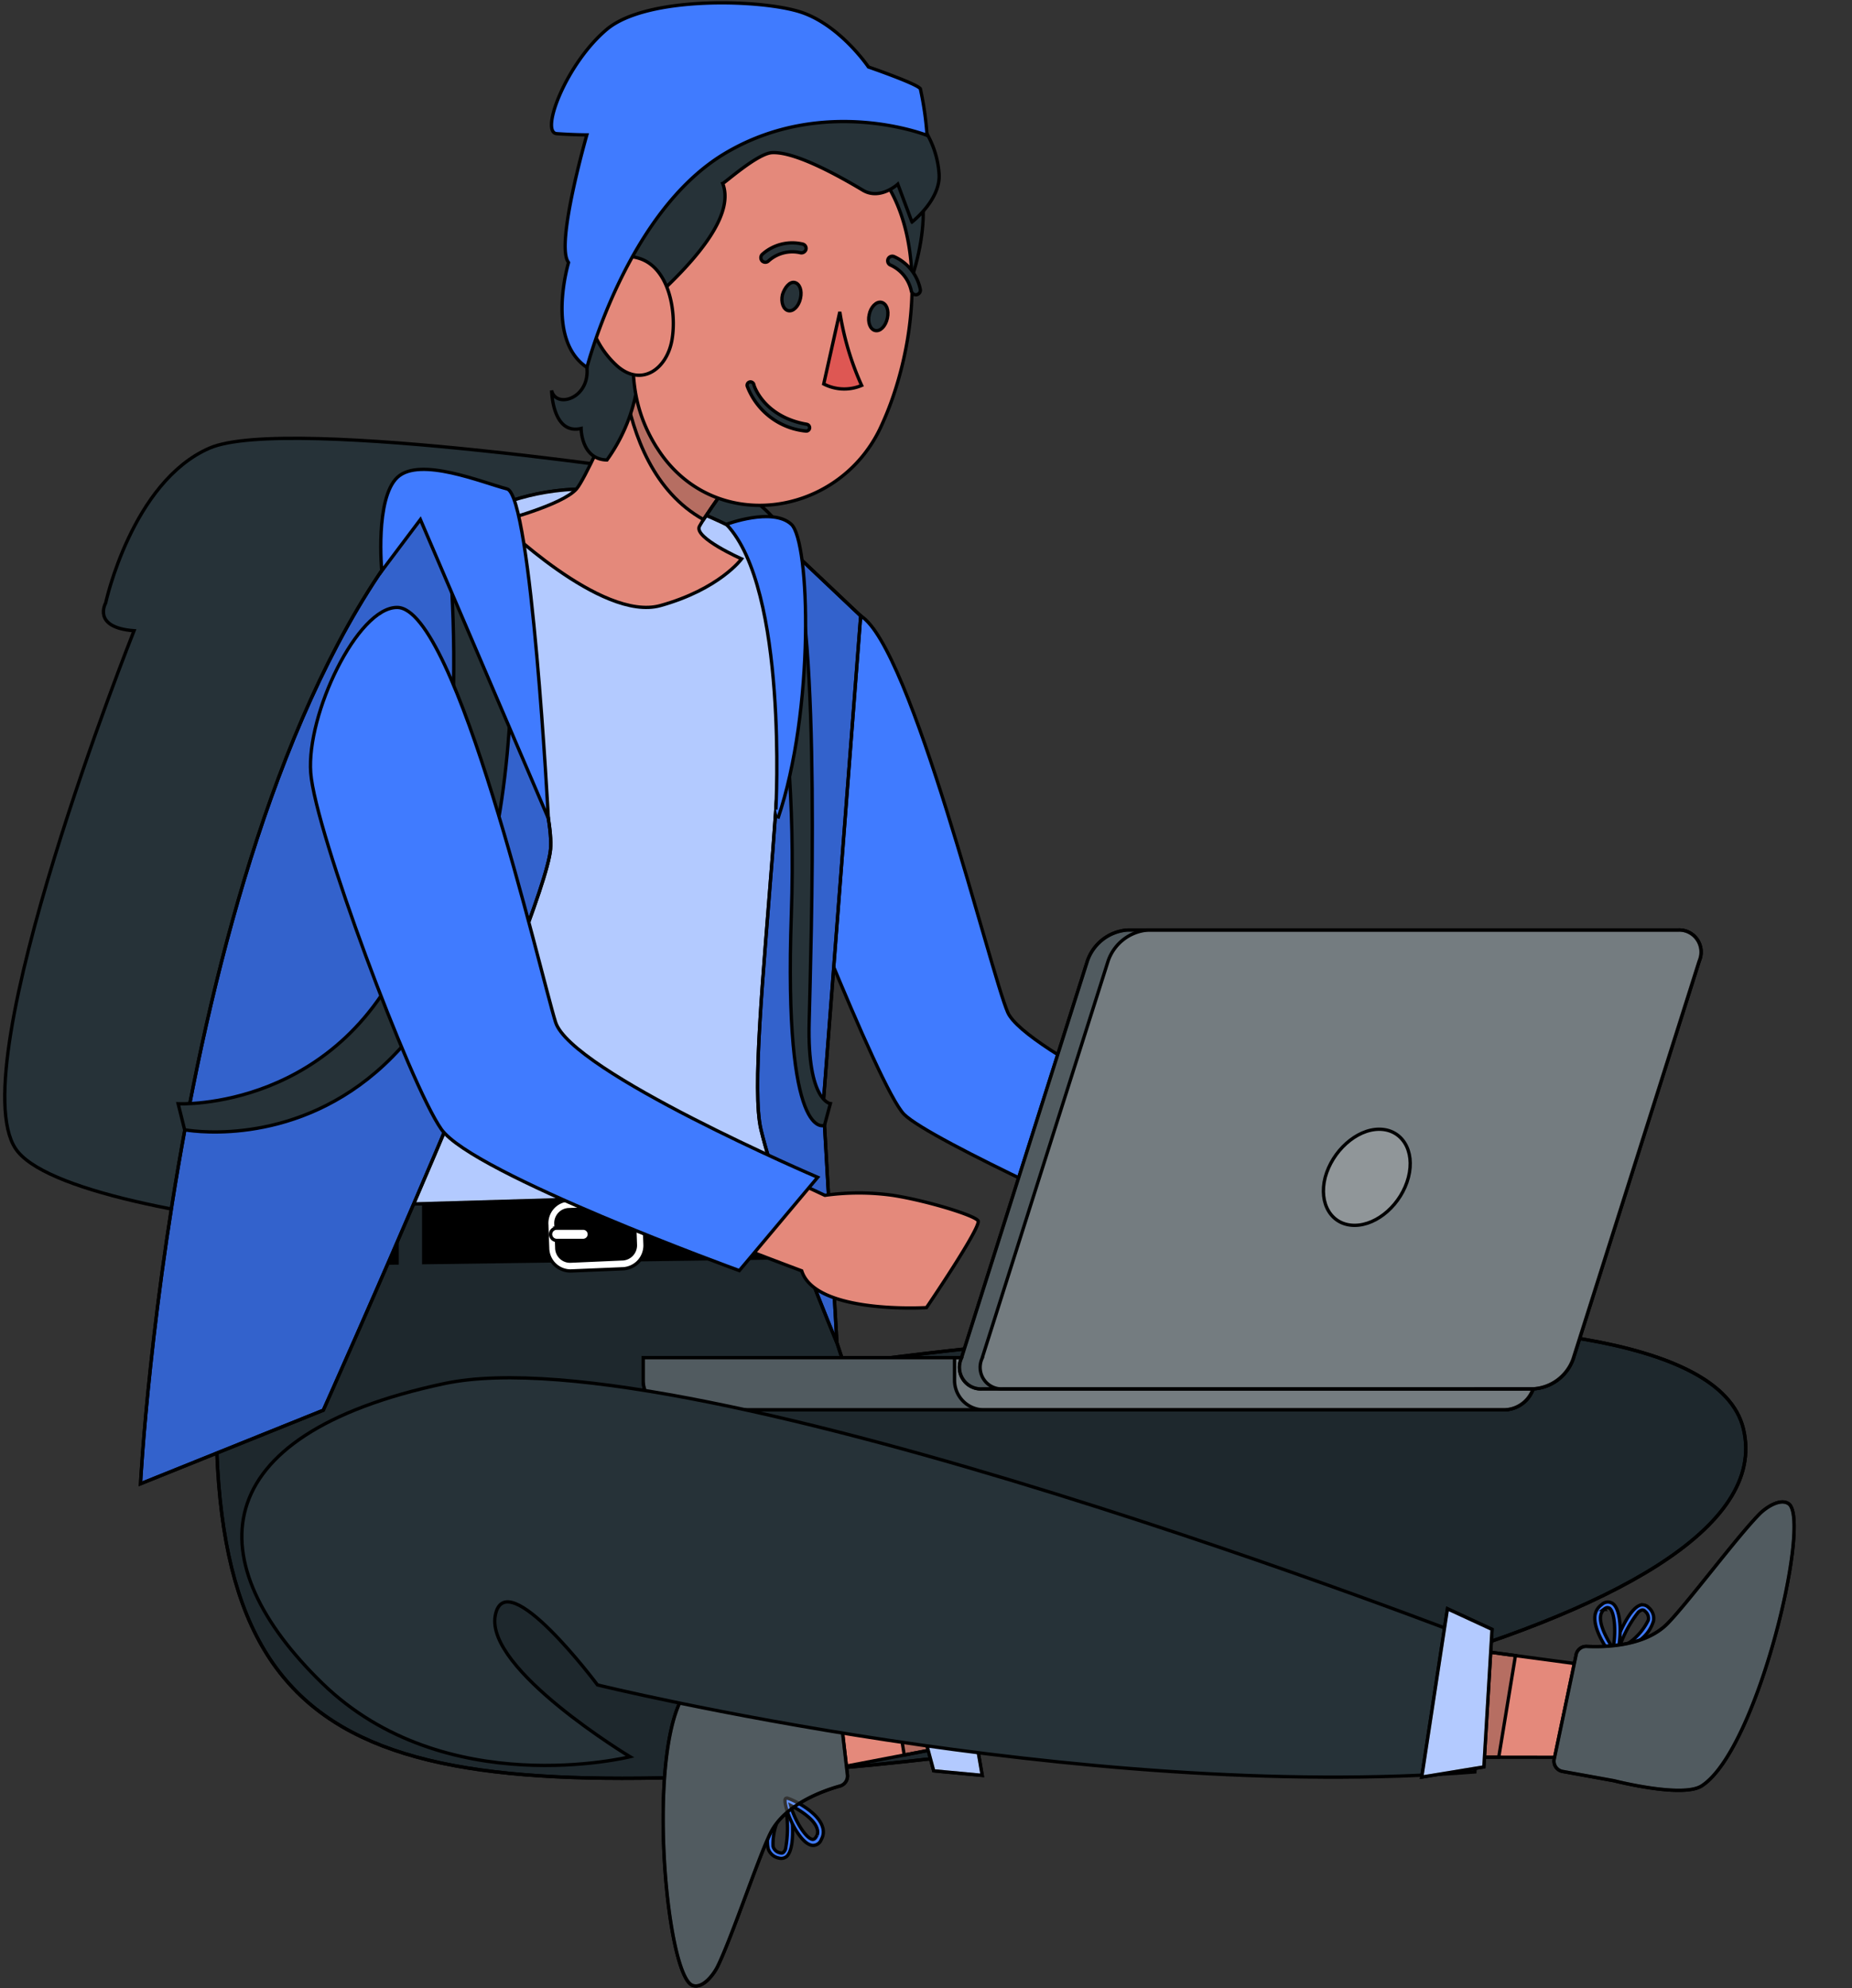 <svg width="559" height="600" xmlns="http://www.w3.org/2000/svg">
 <rect width="100%" height="100%" fill="#333333" stroke="none"/>
 <g>
  <title>Layer 1</title>
  <g transform="rotate(-0.002 271.48 300.078)" stroke="null" id="freepik--Character--inject-2">
   <g stroke="null" id="freepik--group--inject-2">
    <path stroke="null" id="svg_1" fill="#263238" d="m210.388,144.426s-123.658,-19.383 -147.124,-9.211s-31.374,46.757 -31.374,46.757s-4.23,7.398 8.57,8.36c0,0 -52.34,131.133 -35.788,156.25s183.243,35.179 205.974,22.86s76.689,-215.658 -0.257,-225.017z"/>
    <path stroke="null" id="svg_2" fill="#e4897b" d="m283.214,269.53s16.368,38.212 20.046,43.539s85.148,42.984 85.148,42.984a71.907,72.318 0 0 1 19.899,0c10.041,1.591 23.871,5.845 25.122,7.398s-15.117,25.487 -15.117,25.487s-32.551,2.035 -36.781,-10.912c0,0 -81.617,-30.481 -91.107,-38.471s-35.898,-55.191 -35.898,-55.191l28.689,-14.833z"/>
    <path stroke="null" id="svg_3" fill="#407BFF" d="m259.785,185.856c15.301,9.174 39.245,107.94 44.395,119.666s67.677,40.246 67.677,40.246l-27.733,26.708s-63.374,-28.298 -71.245,-36.214s-39.503,-89.999 -39.503,-89.999l26.409,-60.406z"/>
    <path stroke="null" id="svg_4" fill="#263238" d="m254.709,411.576s257.909,-37.25 271.518,19.642c14.381,60.185 -192.696,100.764 -316.318,105.018s-159.373,-23.082 -139.511,-176.891l166.986,-0.407l17.324,52.638z"/>
    <path stroke="null" id="svg_5" opacity="0.2" d="m254.709,411.576s257.909,-37.25 271.518,19.642c14.381,60.185 -192.696,100.764 -316.318,105.018s-159.373,-23.082 -139.511,-176.891l166.986,-0.407l17.324,52.638z"/>
    <path stroke="null" id="svg_6" fill="#407BFF" d="m487.644,499.763a0.772,0.777 0 0 1 -0.92,0a0.625,0.629 0 0 1 -0.221,-0.777c0.405,-1.369 4.487,-13.354 8.644,-14.611a2.575,2.589 0 0 1 2.464,0.74a4.23,4.254 0 0 1 1.471,4.032a11.034,11.097 0 0 1 -3.862,5.623a45.02,45.277 0 0 1 -7.577,4.994zm1.03,-2.293a17.728,17.83 0 0 0 8.827,-8.545a2.685,2.7 0 0 0 -1.03,-2.737a0.92,0.925 0 0 0 -0.993,-0.296a3.678,3.699 0 0 0 -0.956,0.592a34.795,34.994 0 0 0 -5.848,10.986z"/>
    <path stroke="null" id="svg_7" fill="#407BFF" d="m487.423,499.948a0.736,0.74 0 0 1 -0.772,-0.222c-0.405,-0.37 -6.106,-7.62 -5.186,-12.503a4.782,4.809 0 0 1 1.986,-2.996a2.648,2.663 0 0 1 3.31,-0.333c2.979,2.145 2.611,11.837 1.14,15.536l0,0.37l-0.478,0.148zm-3.274,-14.242a3.163,3.181 0 0 0 -0.993,1.739c-0.589,3.107 2.28,7.768 3.678,9.988c0.956,-4.143 0.662,-11.097 -1.103,-12.17c-0.184,0 -0.552,-0.407 -1.434,0.222l-0.294,0.222l0.147,0z"/>
    <polygon stroke="null" id="svg_8" fill="#e4897b" points="398.303,530.243 452.371,530.28 478.301,530.317 481.391,502.833 457.41,499.615 398.781,491.736 398.303,530.243 "/>
    <path stroke="null" id="svg_9" fill="#263238" d="m475.69,499.541l-6.584,31.331a3.126,3.144 0 0 0 2.538,3.699l15.522,2.811s20.634,5.29 26.446,1.554c16.919,-10.875 33.103,-79.864 26.335,-85.08c-2.501,-1.85 -6.878,0.962 -9.048,3.218c-6.952,7.139 -21.774,27.04 -27.659,32.959c-6.841,6.88 -19.016,7.065 -24.349,6.806a3.126,3.144 0 0 0 -3.2,2.7z"/>
    <polygon stroke="null" id="svg_10" opacity="0.2" points="398.303,530.243 452.371,530.28 457.41,499.615 398.781,491.736 398.303,530.243 "/>
    <path stroke="null" id="svg_11" fill="#263238" d="m194.131,409.689l0,6.88a8.864,8.915 0 0 0 8.46,8.878l251.546,0a9.416,9.47 0 0 0 9.085,-8.878l0,-6.88l-269.091,0z"/>
    <path stroke="null" id="svg_12" fill="#fff" opacity="0.2" d="m194.131,409.689l0,6.88a8.864,8.915 0 0 0 8.46,8.878l251.546,0a9.416,9.47 0 0 0 9.085,-8.878l0,-6.88l-269.091,0z"/>
    <path stroke="null" id="svg_13" fill="#fff" opacity="0.2" d="m288.106,409.689l0,6.88a8.901,8.952 0 0 0 8.496,8.878l157.644,0a9.416,9.47 0 0 0 9.085,-8.878l0,-6.88l-175.225,0z"/>
    <path stroke="null" id="svg_14" fill="#263238" d="m296.492,419.122l166.177,0a13.609,13.687 0 0 0 12.101,-8.952l38.105,-120.221a6.621,6.658 0 0 0 -6.4,-9.285l-166.177,0a13.83,13.909 0 0 0 -12.064,9.285l-38.105,120.073a6.473,6.51 0 0 0 6.363,9.1z"/>
    <path stroke="null" id="svg_15" fill="#fff" opacity="0.2" d="m296.492,419.122l166.177,0a13.609,13.687 0 0 0 12.101,-8.952l38.105,-120.221a6.621,6.658 0 0 0 -6.4,-9.285l-166.177,0a13.83,13.909 0 0 0 -12.064,9.285l-38.105,120.073a6.473,6.51 0 0 0 6.363,9.1z"/>
    <path stroke="null" id="svg_16" fill="#fff" opacity="0.2" d="m302.819,419.122l159.924,0a13.609,13.687 0 0 0 12.101,-8.952l38.105,-120.221a6.621,6.658 0 0 0 -6.4,-9.285l-159.998,0a13.83,13.909 0 0 0 -12.064,9.285l-38.105,120.073a6.473,6.51 0 0 0 6.437,9.1z"/>
    <path stroke="null" id="svg_17" fill="#fff" opacity="0.2" d="m399.994,355.275c-2.06,7.99 1.913,14.501 8.864,14.501s14.198,-6.51 16.257,-14.501s-1.913,-14.501 -8.827,-14.501s-14.161,6.621 -16.294,14.501z"/>
    <path stroke="null" id="svg_18" fill="#fff" opacity="0.2" d="m475.69,499.541l-6.584,31.331a3.126,3.144 0 0 0 2.538,3.699l15.522,2.811s20.634,5.29 26.446,1.554c16.919,-10.875 33.103,-79.864 26.335,-85.08c-2.501,-1.85 -6.878,0.962 -9.048,3.218c-6.952,7.139 -21.774,27.04 -27.659,32.959c-6.841,6.88 -19.016,7.065 -24.349,6.806a3.126,3.144 0 0 0 -3.2,2.7z"/>
    <polygon stroke="null" id="svg_19" points="119.869,381.132 67.714,381.798 68.707,364.745 119.869,363.636 119.869,381.132 "/>
    <polygon stroke="null" id="svg_20" points="222.783,361.379 238.378,361.046 243.969,379.468 222.783,379.764 222.783,361.379 "/>
    <polygon stroke="null" id="svg_21" points="216.126,361.527 216.126,379.838 127.888,381.021 127.888,363.451 216.126,361.527 "/>
    <path stroke="null" id="svg_22" fill="#fff" d="m165.294,376.656l-0.257,-7.139a6.988,7.028 0 0 1 6.437,-7.398l15.963,-0.666a6.51,6.547 0 0 1 4.818,1.887a7.356,7.398 0 0 1 2.17,5.031l0.257,7.102a7.025,7.065 0 0 1 -6.473,7.398l-15.926,0.666l-0.294,0a6.952,6.991 0 0 1 -6.694,-6.88zm22.804,3.218a4.083,4.106 0 0 0 3.678,-4.365l-0.257,-7.102a4.414,4.439 0 0 0 -1.287,-2.922a3.678,3.699 0 0 0 -2.795,-1.11l-15.963,0.666a4.046,4.069 0 0 0 -3.678,4.365l0.257,7.139a4.009,4.032 0 0 0 4.083,4.032l15.963,-0.703z"/>
    <path stroke="null" id="svg_23" fill="#fff" d="m168.016,374.326l8.018,0a1.876,1.887 0 0 0 1.839,-1.85a1.839,1.85 0 0 0 -1.839,-1.85l-8.018,0a1.839,1.85 0 0 0 -1.839,1.85a1.876,1.887 0 0 0 1.839,1.85z"/>
    <path stroke="null" id="svg_24" fill="#407BFF" d="m259.785,185.856s-20.119,127.952 -11.696,173.858l-186.076,5.438s22.069,-132.169 51.31,-182.033c0,-0.148 48.588,-81.75 146.462,2.737z"/>
    <path stroke="null" id="svg_25" fill="#fff" opacity="0.6" d="m259.785,185.856s-20.119,127.952 -11.696,173.858l-186.076,5.438s22.069,-132.169 51.31,-182.033c0,-0.148 48.588,-81.75 146.462,2.737z"/>
    <path stroke="null" id="svg_26" fill="#e4897b" d="m150.619,157.373s30.859,30.333 48.698,25.376s24.533,-14.094 24.533,-14.094s-14.345,-6.325 -12.763,-9.766c0.184,-0.37 0.625,-1.073 1.251,-2.108c5.333,-8.138 24.239,-34.106 24.239,-34.106l-40.459,-22.897s-3.31,7.879 -7.356,17.275c-5.48,12.503 -12.322,27.632 -14.712,30.444c-4.193,4.957 -23.43,9.877 -23.43,9.877z"/>
    <path stroke="null" id="svg_27" opacity="0.2" d="m188.577,117.053c2.538,14.427 8.791,31.405 23.761,39.728c5.333,-8.138 24.239,-34.106 24.239,-34.106l-40.459,-22.897s-3.457,7.879 -7.54,17.275z"/>
    <path stroke="null" id="svg_28" fill="#263238" d="m180.448,88.94a70.362,70.764 0 0 0 -3.274,22.195c0.772,9.174 -9.379,12.244 -10.667,6.695c0,0 0.184,13.502 8.901,11.467c0,0 0,9.359 7.798,9.507a51.494,51.788 0 0 0 9.784,-31.701c-1.214,-17.793 -12.542,-18.163 -12.542,-18.163z"/>
    <path stroke="null" id="svg_29" fill="#263238" d="m250.369,43.958c-13.241,5.512 -11.034,36.436 11.034,62.885c13.499,-11.689 19.641,-38.693 16.441,-49.346c-5.149,-17.053 -15.963,-18.311 -27.475,-13.539z"/>
    <path stroke="null" id="svg_30" fill="#e4897b" d="m269.716,119.235l0,0a92.321,92.848 0 0 1 -4.193,10.358c-13.057,26.745 -50.611,31.96 -67.236,5.512l-0.184,-0.259c-11.034,-17.83 -6.878,-34.439 -2.28,-63.255a39.613,39.839 0 0 1 61.829,-26.708c21.664,15.351 20.377,49.753 12.064,74.352z"/>
    <path stroke="null" id="svg_31" fill="#263238" d="m236.171,88.94c-0.515,2.33 0.294,4.476 1.765,4.809s3.126,-1.258 3.678,-3.699s-0.257,-4.476 -1.765,-4.809s-3.016,1.554 -3.678,3.699z"/>
    <path stroke="null" id="svg_32" fill="#263238" d="m262.36,94.969c-0.515,2.293 0.294,4.439 1.802,4.772s3.126,-1.221 3.678,-3.699s-0.294,-4.476 -1.802,-4.809s-3.237,1.406 -3.678,3.736z"/>
    <path stroke="null" id="svg_33" fill="#de5753" d="m253.495,94.118a84.817,85.301 0 0 0 6.584,22.195a13.499,13.576 0 0 1 -11.439,-0.444l4.855,-21.751z"/>
    <path stroke="null" id="svg_34" fill="#263238" d="m230.875,79.137a1.508,1.517 0 0 1 -0.809,-0.37a1.434,1.443 0 0 1 0,-1.998a13.646,13.724 0 0 1 12.248,-3.107a1.324,1.332 0 0 1 0.956,1.628l0,0a1.434,1.443 0 0 1 -1.729,0.962l0,0a10.814,10.875 0 0 0 -9.637,2.552a1.398,1.406 0 0 1 -1.03,0.333z"/>
    <path stroke="null" id="svg_35" fill="#263238" d="m276.152,88.94a1.545,1.554 0 0 1 -1.067,-1.073a11.034,11.097 0 0 0 -6.216,-7.842a1.398,1.406 0 0 1 -0.846,-1.776a1.398,1.406 0 0 1 1.765,-0.851a13.719,13.798 0 0 1 7.981,9.84a1.361,1.369 0 0 1 -0.993,1.665l0,0a1.545,1.554 0 0 1 -0.625,0.037z"/>
    <path stroke="null" id="svg_36" fill="#263238" d="m243.197,130.074l0,0a21.112,21.233 0 0 1 -17.655,-13.539a1.03,1.036 0 0 1 0.699,-1.258a1.067,1.073 0 0 1 1.287,0.703c0,0.407 3.016,9.803 16,12.059a1.067,1.073 0 0 1 0.846,1.184a1.03,1.036 0 0 1 -1.177,0.851z"/>
    <path stroke="null" id="svg_37" fill="#263238" d="m275.27,67.004s8.533,-6.584 8.202,-14.279a28.138,28.298 0 0 0 -15.007,-23.341a54.694,55.006 0 0 0 -26.74,-7.398c-32.588,-1.924 -50.317,7.916 -55.907,25.413c-3.457,6.215 -3.384,17.756 -0.294,28.557a0.331,0.333 0 0 1 0,0.185l0,0a47.227,47.497 0 0 0 8.496,16.942c19.862,-17.312 27.255,-29.593 24.128,-37.731c0.662,-0.185 10.519,-9.063 14.896,-9.285c6.326,-0.333 17.986,5.697 27.439,11.356c5.186,3.07 10.519,-1.85 10.519,-1.85l4.267,11.43z"/>
    <path stroke="null" id="svg_38" fill="#e4897b" d="m177.211,91.418a27.512,27.669 0 0 0 9.159,19.087c7.356,6.362 15.08,0.814 16.515,-8.249c1.324,-8.175 -0.883,-21.381 -9.857,-24.266s-16.331,4.439 -15.816,13.428z"/>
    <path stroke="null" id="svg_39" fill="#407BFF" d="m177.174,110.875s12.064,-47.164 41.894,-64.734s60.762,-5.29 60.762,-5.29a93.865,94.401 0 0 0 -2.023,-14.057c-0.883,-1.48 -15.669,-6.584 -15.669,-6.584s-8.423,-12.466 -20.119,-16.461s-46.638,-5.142 -58.85,5.105s-20.266,31.11 -15.117,31.479s9.085,0.37 9.085,0.37s-9.637,33.477 -5.517,38.508c0.037,-0.037 -7.099,23.267 5.554,31.664z"/>
    <path stroke="null" id="svg_40" fill="#407BFF" d="m237.017,542.968a0.92,0.925 0 0 1 0.846,-0.37a0.589,0.592 0 0 1 0.515,0.592c0.294,1.406 2.207,13.909 -0.883,16.979a2.611,2.626 0 0 1 -2.501,0.518a4.193,4.217 0 0 1 -3.163,-2.885a11.034,11.097 0 0 1 0.809,-6.769a44.615,44.87 0 0 1 4.377,-8.064zm0,2.552a17.655,17.756 0 0 0 -3.678,11.689a2.648,2.663 0 0 0 2.17,1.924a0.883,0.888 0 0 0 0.993,-0.185a2.611,2.626 0 0 0 0.589,-0.962a34.243,34.439 0 0 0 0.037,-12.466l-0.11,0z"/>
    <polygon stroke="null" id="svg_41" fill="#e4897b" points="319.333,481.748 268.061,498.875 243.417,507.124 249.118,534.164 272.916,529.615 330.993,518.443 319.333,481.748 "/>
    <path stroke="null" id="svg_42" fill="#263238" d="m255.776,535.57l-3.678,-31.812a3.163,3.181 0 0 0 -3.678,-2.811l-15.485,2.293s-21.223,1.554 -25.563,6.917c-12.653,15.721 -6.437,86.337 1.729,89.001c2.979,0.962 6.216,-3.107 7.577,-5.919c4.34,-8.989 12.175,-32.589 15.853,-40.061c4.34,-8.693 15.816,-12.762 20.965,-14.205a3.126,3.144 0 0 0 2.28,-3.403z"/>
    <path stroke="null" id="svg_43" fill="#407BFF" d="m237.128,542.746a0.662,0.666 0 0 1 0.809,0c0.478,0 8.901,3.699 10.335,8.619a4.487,4.513 0 0 1 -0.368,3.699a2.648,2.663 0 0 1 -2.759,1.813c-3.678,-0.481 -7.798,-9.248 -8.202,-13.169l0,-0.407a0.662,0.666 0 0 1 0.184,-0.555zm9.49,11.097a3.053,3.07 0 0 0 0,-1.998c-0.883,-3.033 -5.591,-5.808 -7.981,-7.028c1.067,4.106 4.487,9.988 6.621,10.247c0.221,0 0.662,0 1.14,-0.888l0.184,-0.333l0.037,0z"/>
    <polygon stroke="null" id="svg_44" opacity="0.2" points="319.333,481.748 268.061,498.875 272.916,529.615 330.993,518.443 319.333,481.748 "/>
    <polygon stroke="null" id="svg_45" fill="#407BFF" points="281.817,534.386 296.456,535.755 287.702,484.892 270.893,493.77 281.817,534.386 "/>
    <polygon stroke="null" id="svg_46" fill="#fff" opacity="0.6" points="281.817,534.386 296.456,535.755 287.702,484.892 270.893,493.77 281.817,534.386 "/>
    <path stroke="null" id="svg_47" fill="#fff" opacity="0.2" d="m255.776,535.57l-3.678,-31.812a3.163,3.181 0 0 0 -3.678,-2.811l-15.485,2.293s-21.223,1.554 -25.563,6.917c-12.653,15.721 -6.437,86.337 1.729,89.001c2.979,0.962 6.216,-3.107 7.577,-5.919c4.34,-8.989 12.175,-32.589 15.853,-40.061c4.34,-8.693 15.816,-12.762 20.965,-14.205a3.126,3.144 0 0 0 2.28,-3.403z"/>
    <path stroke="null" id="svg_48" fill="#263238" d="m447.442,495.62s-239.96,-93.735 -313.412,-78.088s-73.856,54.34 -36.781,90.406s92.909,22.195 92.909,22.195s-43.733,-26.338 -40.68,-42.614s30.859,20.937 30.859,20.937s144.991,35.659 264.824,26.264l2.28,-39.1z"/>
    <polygon stroke="null" id="svg_49" fill="#407BFF" points="450.348,491.699 436.886,485.484 429.125,536.273 447.883,533.203 450.348,491.699 "/>
    <polygon stroke="null" id="svg_50" fill="#fff" opacity="0.6" points="450.348,491.699 436.886,485.484 429.125,536.273 447.883,533.203 450.348,491.699 "/>
    <path stroke="null" id="svg_51" fill="#407BFF" d="m135.391,147.533s32.478,88.779 30.786,108.717s-68.597,169.308 -68.597,169.308l-55.172,22.195s11.365,-219.394 92.983,-300.22z"/>
    <path stroke="null" id="svg_52" opacity="0.2" d="m135.391,147.533s32.478,88.779 30.786,108.717s-68.597,169.308 -68.597,169.308l-55.172,22.195s11.365,-219.394 92.983,-300.22z"/>
    <path stroke="null" id="svg_53" fill="#407BFF" d="m252.613,405.25s-17.361,-41.393 -22.915,-64.328s13.866,-140.751 3.421,-180.295l26.666,25.228l-11.292,147.225l4.119,72.17z"/>
    <path stroke="null" id="svg_54" opacity="0.2" d="m252.613,405.25s-17.361,-41.393 -22.915,-64.328s13.866,-140.751 3.421,-180.295l26.666,25.228l-11.292,147.225l4.119,72.17z"/>
    <path stroke="null" id="svg_55" fill="#263238" d="m55.723,340.923s115.088,22.195 96.881,-189.246l-18.722,-1.628s11.402,80.345 -9.6,132.909s-70.509,50.123 -70.509,50.123l1.949,7.842z"/>
    <path stroke="null" id="svg_56" fill="#407BFF" d="m165.515,246.966l-38.62,-90.184l-11.66,15.499s-2.06,-21.862 4.708,-28.224s25.747,1.591 33.103,3.477s12.469,99.432 12.469,99.432z"/>
    <path stroke="null" id="svg_57" fill="#263238" d="m226.388,162.034s14.896,44.389 12.469,113.859s10.004,63.699 10.004,63.699l1.765,-6.547s-6.952,-0.814 -6.4,-24.229s3.678,-117.928 -5.37,-142.749l-12.469,-4.032z"/>
    <path stroke="null" id="svg_58" fill="#407BFF" d="m234.185,244.302s3.678,-66.584 -14.933,-86.078c0,0 13.94,-5.253 19.604,0s7.062,55.968 -4.046,88.779"/>
    <path stroke="null" id="svg_59" fill="#e4897b" d="m140.724,271.528s16.846,39.322 20.634,44.796s87.613,44.389 87.613,44.389a74.482,74.907 0 0 1 20.487,0c10.335,1.628 24.57,5.993 25.747,7.657s-15.558,26.227 -15.558,26.227s-33.508,2.071 -37.664,-11.097c0,0 -84.008,-31.368 -93.755,-39.58s-36.671,-57.114 -36.671,-57.114l29.167,-15.277z"/>
    <path stroke="null" id="svg_60" fill="#407BFF" d="m119.87,183.304c17.949,0 43.144,110.196 47.815,125.141s79.116,46.831 79.116,46.831l-23.65,28.15s-80.477,-29.223 -89.93,-42.651s-38.105,-89.888 -39.429,-107.57s14.087,-49.938 26.078,-49.901z"/>
   </g>
  </g>
 </g>

</svg>